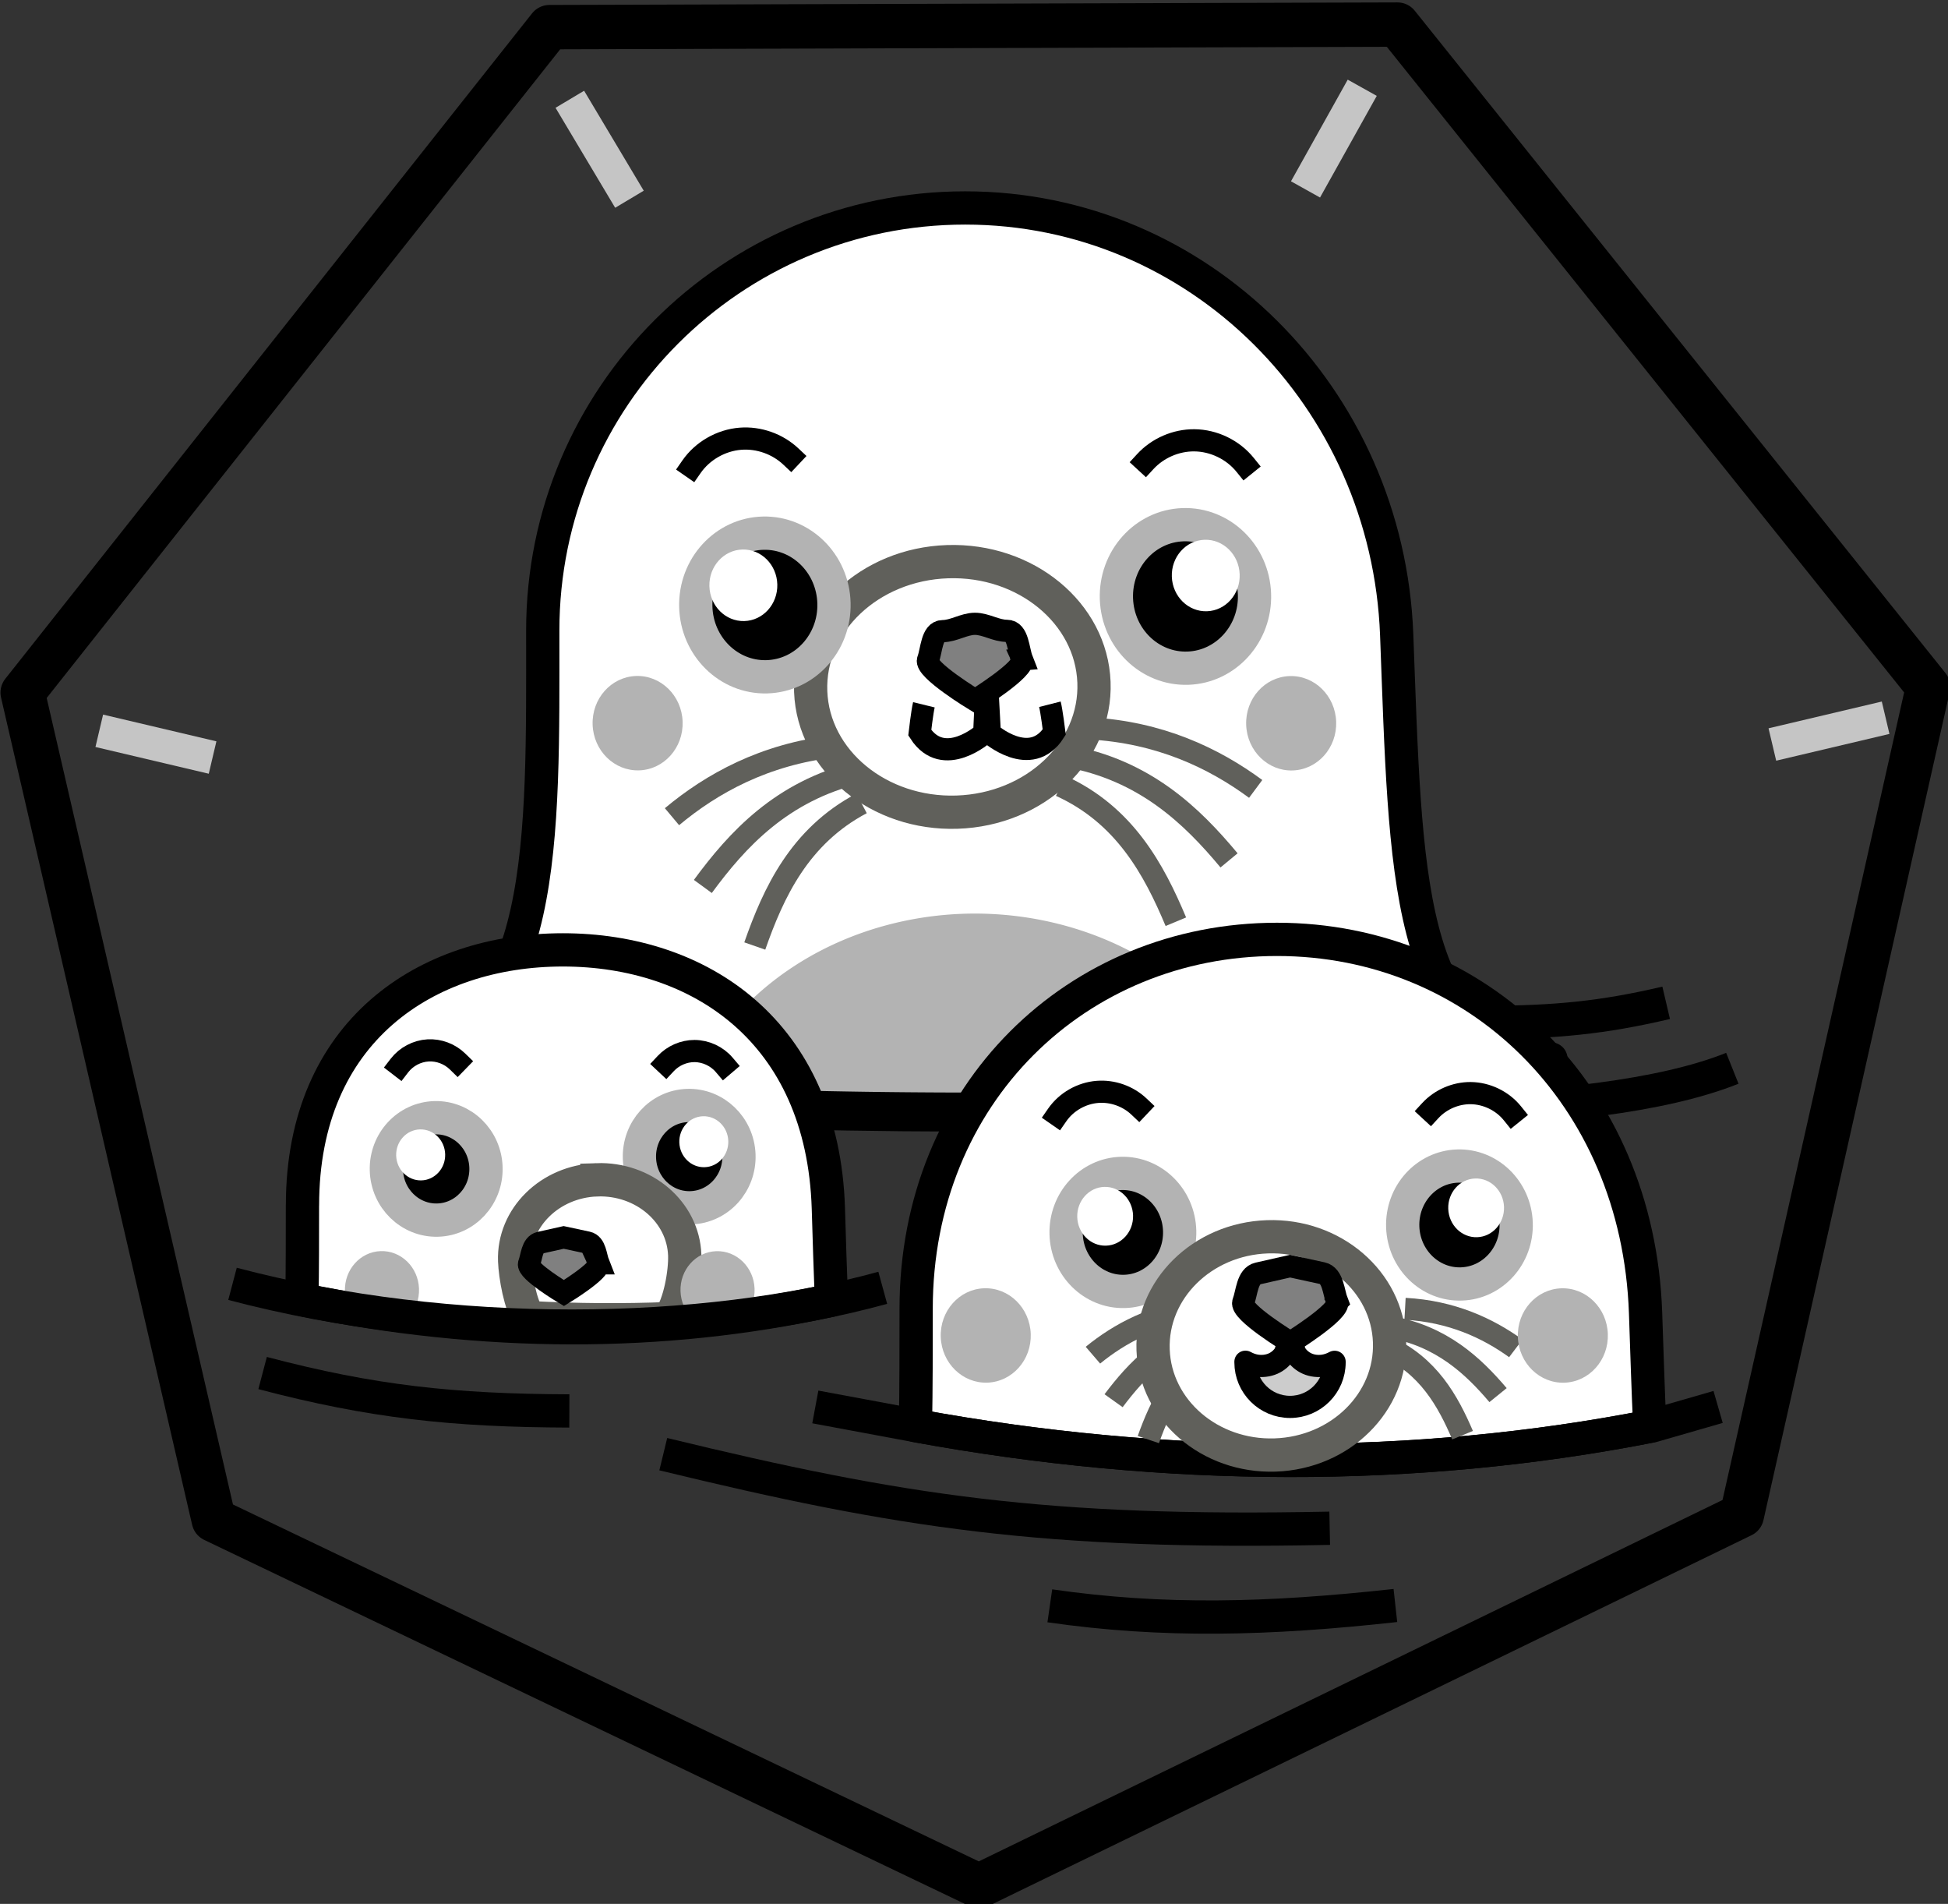 <?xml version="1.0" encoding="UTF-8" standalone="no"?>
<!-- Created with Inkscape (http://www.inkscape.org/) -->

<svg
   xmlns:dc="http://purl.org/dc/elements/1.1/"
   xmlns:cc="http://creativecommons.org/ns#"
   xmlns:rdf="http://www.w3.org/1999/02/22-rdf-syntax-ns#"
   xmlns:svg="http://www.w3.org/2000/svg"
   xmlns="http://www.w3.org/2000/svg"
   xmlns:sodipodi="http://sodipodi.sourceforge.net/DTD/sodipodi-0.dtd"
   xmlns:inkscape="http://www.inkscape.org/namespaces/inkscape"
   width="175.88"
   height="171.862"
   viewBox="0 0 17.59 17.188"
   version="1.1"
   id="svg80330"
   sodipodi:docname="07-01.svg"
   inkscape:version="0.92.2 5c3e80d, 2017-08-06">
  <rect x="0" y="0" width="17.59" height="17.188" fill="#333333" stroke="none"/>
  <defs
     id="defs80323">
    <inkscape:path-effect
       effect="spiro"
       id="path-effect25400-3"
       is_visible="true" />
    <inkscape:path-effect
       effect="spiro"
       id="path-effect25404-6"
       is_visible="true" />
    <inkscape:path-effect
       effect="spiro"
       id="path-effect260382"
       is_visible="true" />
    <inkscape:path-effect
       effect="spiro"
       id="path-effect260384"
       is_visible="true" />
    <inkscape:path-effect
       effect="spiro"
       id="path-effect18994"
       is_visible="true" />
    <inkscape:path-effect
       is_visible="true"
       id="path-effect18998"
       effect="spiro" />
    <inkscape:path-effect
       effect="spiro"
       id="path-effect19002"
       is_visible="true" />
    <inkscape:path-effect
       is_visible="true"
       id="path-effect19006"
       effect="spiro" />
    <inkscape:path-effect
       effect="spiro"
       id="path-effect19014"
       is_visible="true" />
    <inkscape:path-effect
       is_visible="true"
       id="path-effect19018"
       effect="spiro" />
    <inkscape:path-effect
       effect="spiro"
       id="path-effect19036-6-5"
       is_visible="true" />
    <inkscape:path-effect
       is_visible="true"
       id="path-effect19040-7-3"
       effect="spiro" />
    <inkscape:path-effect
       effect="spiro"
       id="path-effect8225"
       is_visible="true" />
    <inkscape:path-effect
       effect="powerstroke"
       id="path-effect8227"
       is_visible="true"
       offset_points="0.2,0.132 | 3.28,0.479 | 9.791,0.212"
       sort_points="true"
       interpolator_type="CubicBezierFit"
       interpolator_beta="0.2"
       start_linecap_type="peak"
       linejoin_type="extrp_arc"
       miter_limit="4"
       end_linecap_type="peak" />
    <inkscape:path-effect
       effect="spiro"
       id="path-effect8231"
       is_visible="true" />
    <inkscape:path-effect
       effect="powerstroke"
       id="path-effect8233"
       is_visible="true"
       offset_points="0.067,0.132 | 1.054,0.318 | 2.824,0.294"
       sort_points="true"
       interpolator_type="CubicBezierFit"
       interpolator_beta="0.2"
       start_linecap_type="peak"
       linejoin_type="extrp_arc"
       miter_limit="1"
       end_linecap_type="zerowidth" />
    <inkscape:path-effect
       effect="spiro"
       id="path-effect8241"
       is_visible="true" />
    <inkscape:path-effect
       effect="powerstroke"
       id="path-effect8243"
       is_visible="true"
       offset_points="0.256,0.203 | 5.28,0.482 | 8.827,0.198"
       sort_points="true"
       interpolator_type="CubicBezierFit"
       interpolator_beta="0.2"
       start_linecap_type="peak"
       linejoin_type="extrp_arc"
       miter_limit="1"
       end_linecap_type="peak" />
    <inkscape:path-effect
       effect="spiro"
       id="path-effect8247"
       is_visible="true" />
    <inkscape:path-effect
       effect="powerstroke"
       id="path-effect8249"
       is_visible="true"
       offset_points="0.181,0.197 | 2.166,0.35 | 4.663,0.061"
       sort_points="true"
       interpolator_type="CubicBezierFit"
       interpolator_beta="0.2"
       start_linecap_type="peak"
       linejoin_type="extrp_arc"
       miter_limit="4"
       end_linecap_type="peak" />
    <inkscape:path-effect
       effect="spiro"
       id="path-effect8265-8"
       is_visible="true" />
    <inkscape:path-effect
       effect="spiro"
       id="path-effect8441"
       is_visible="true" />
    <inkscape:path-effect
       effect="powerstroke"
       id="path-effect8352"
       is_visible="true"
       offset_points="0.261,0.794 | 5.739,0.646 | 11,0.198"
       sort_points="true"
       interpolator_type="CubicBezierFit"
       interpolator_beta="0.2"
       start_linecap_type="butt"
       linejoin_type="extrp_arc"
       miter_limit="4"
       end_linecap_type="butt" />
    <inkscape:path-effect
       effect="spiro"
       id="path-effect8288-5-1"
       is_visible="true" />
    <inkscape:path-effect
       effect="spiro"
       id="path-effect8292-4-6"
       is_visible="true" />
    <inkscape:path-effect
       effect="spiro"
       id="path-effect8296-7-5"
       is_visible="true" />
    <inkscape:path-effect
       effect="spiro"
       id="path-effect8300"
       is_visible="true" />
    <inkscape:path-effect
       effect="powerstroke"
       id="path-effect8312"
       is_visible="true"
       offset_points="0.155,0.219 | 1,0.132 | 1.836,0.189"
       sort_points="true"
       interpolator_type="CubicBezierFit"
       interpolator_beta="0.2"
       start_linecap_type="butt"
       linejoin_type="extrp_arc"
       miter_limit="4"
       end_linecap_type="butt" />
    <inkscape:path-effect
       effect="spiro"
       id="path-effect8304"
       is_visible="true" />
    <inkscape:path-effect
       effect="powerstroke"
       id="path-effect8314"
       is_visible="true"
       offset_points="0.359,0.289 | 2.009,0.098 | 3.785,0.237"
       sort_points="true"
       interpolator_type="CubicBezierFit"
       interpolator_beta="0.2"
       start_linecap_type="butt"
       linejoin_type="extrp_arc"
       miter_limit="4"
       end_linecap_type="butt" />
    <inkscape:path-effect
       effect="spiro"
       id="path-effect8308"
       is_visible="true" />
    <inkscape:path-effect
       effect="powerstroke"
       id="path-effect8310"
       is_visible="true"
       offset_points="0.2,0.132 | 3.046,0.168 | 3.8,0.132"
       sort_points="true"
       interpolator_type="CubicBezierFit"
       interpolator_beta="0.2"
       start_linecap_type="butt"
       linejoin_type="extrp_arc"
       miter_limit="4"
       end_linecap_type="butt" />
    <inkscape:path-effect
       effect="spiro"
       id="path-effect8319-4-8"
       is_visible="true" />
    <inkscape:path-effect
       effect="simplify"
       id="path-effect8361-5-8"
       is_visible="true"
       steps="1"
       threshold="0"
       smooth_angles="360"
       helper_size="0"
       simplify_individual_paths="false"
       simplify_just_coalesce="false"
       simplifyindividualpaths="false"
       simplifyJustCoalesce="false" />
    <inkscape:path-effect
       effect="spiro"
       id="path-effect8327-2-0"
       is_visible="true" />
    <inkscape:path-effect
       effect="spiro"
       id="path-effect8332-5-9"
       is_visible="true" />
    <inkscape:path-effect
       is_visible="true"
       id="path-effect8214"
       effect="spiro" />
    <inkscape:path-effect
       end_linecap_type="butt"
       miter_limit="4"
       linejoin_type="extrp_arc"
       start_linecap_type="butt"
       interpolator_beta="0.2"
       interpolator_type="CubicBezierFit"
       sort_points="true"
       offset_points="0.144,0.487 | 0.999,0.226 | 1.983,0.074"
       is_visible="true"
       id="path-effect8216"
       effect="powerstroke" />
    <inkscape:path-effect
       effect="simplify"
       id="path-effect8387-4-2"
       is_visible="true"
       steps="1"
       threshold="0"
       smooth_angles="360"
       helper_size="0"
       simplify_individual_paths="false"
       simplify_just_coalesce="false"
       simplifyindividualpaths="false"
       simplifyJustCoalesce="false" />
    <inkscape:path-effect
       effect="spiro"
       id="path-effect8433-4-1"
       is_visible="true" />
    <inkscape:path-effect
       effect="spiro"
       id="path-effect8437-3-8"
       is_visible="true" />
    <inkscape:path-effect
       effect="spiro"
       id="path-effect8445-0-4"
       is_visible="true" />
    <inkscape:path-effect
       effect="spiro"
       id="path-effect8578-7-9"
       is_visible="true" />
    <inkscape:path-effect
       effect="spiro"
       id="path-effect8582-8-3"
       is_visible="true" />
    <inkscape:path-effect
       effect="spiro"
       id="path-effect8586-6-6"
       is_visible="true" />
    <inkscape:path-effect
       effect="spiro"
       id="path-effect8590-8-5"
       is_visible="true" />
    <inkscape:path-effect
       effect="spiro"
       id="path-effect8594-8-6"
       is_visible="true" />
    <inkscape:path-effect
       effect="spiro"
       id="path-effect8614-4-3"
       is_visible="true" />
    <inkscape:path-effect
       effect="spiro"
       id="path-effect8618-3-7"
       is_visible="true" />
    <inkscape:path-effect
       effect="spiro"
       id="path-effect8622-1-6"
       is_visible="true" />
    <inkscape:path-effect
       effect="spiro"
       id="path-effect8626-4-7"
       is_visible="true" />
    <inkscape:path-effect
       effect="spiro"
       id="path-effect8630-9-7"
       is_visible="true" />
    <inkscape:path-effect
       effect="spiro"
       id="path-effect8634-2-9"
       is_visible="true" />
    <inkscape:path-effect
       effect="spiro"
       id="path-effect8638-0-5"
       is_visible="true" />
    <inkscape:path-effect
       effect="spiro"
       id="path-effect8646-6-1"
       is_visible="true" />
    <inkscape:path-effect
       effect="spiro"
       id="path-effect8642-8-1"
       is_visible="true" />
    <inkscape:path-effect
       effect="spiro"
       id="path-effect8206"
       is_visible="true" />
    <inkscape:path-effect
       effect="powerstroke"
       id="path-effect8210"
       is_visible="true"
       offset_points="0.206,0.402 | 0.999,0.226 | 1.946,0.15"
       sort_points="true"
       interpolator_type="CubicBezierFit"
       interpolator_beta="0.2"
       start_linecap_type="butt"
       linejoin_type="extrp_arc"
       miter_limit="4"
       end_linecap_type="butt" />
    <inkscape:path-effect
       effect="spiro"
       id="path-effect8220"
       is_visible="true" />
    <inkscape:path-effect
       effect="powerstroke"
       id="path-effect8222"
       is_visible="true"
       offset_points="0.144,0.487 | 0.999,0.226 | 1.983,0.074"
       sort_points="true"
       interpolator_type="CubicBezierFit"
       interpolator_beta="0.2"
       start_linecap_type="butt"
       linejoin_type="extrp_arc"
       miter_limit="4"
       end_linecap_type="butt" />
    <inkscape:path-effect
       is_visible="true"
       id="path-effect8228"
       effect="spiro" />
    <inkscape:path-effect
       end_linecap_type="butt"
       miter_limit="4"
       linejoin_type="extrp_arc"
       start_linecap_type="butt"
       interpolator_beta="0.2"
       interpolator_type="CubicBezierFit"
       sort_points="true"
       offset_points="0.134,0.333 | 0.999,0.226 | 1.983,0.074"
       is_visible="true"
       id="path-effect8230"
       effect="powerstroke" />
    <inkscape:path-effect
       effect="spiro"
       id="path-effect8235"
       is_visible="true" />
    <inkscape:path-effect
       effect="powerstroke"
       id="path-effect8237"
       is_visible="true"
       offset_points="0.147,0.341 | 1.046,0.254 | 1.983,0.074"
       sort_points="true"
       interpolator_type="CubicBezierFit"
       interpolator_beta="0.2"
       start_linecap_type="butt"
       linejoin_type="extrp_arc"
       miter_limit="4"
       end_linecap_type="butt" />
    <inkscape:path-effect
       is_visible="true"
       id="path-effect8244"
       effect="spiro" />
    <inkscape:path-effect
       end_linecap_type="butt"
       miter_limit="4"
       linejoin_type="extrp_arc"
       start_linecap_type="butt"
       interpolator_beta="0.2"
       interpolator_type="CubicBezierFit"
       sort_points="true"
       offset_points="0.147,0.341 | 0.999,0.226 | 1.977,0.109"
       is_visible="true"
       id="path-effect8246"
       effect="powerstroke" />
    <inkscape:path-effect
       effect="spiro"
       id="path-effect8269-7-0"
       is_visible="true" />
    <inkscape:path-effect
       effect="spiro"
       id="path-effect8274-1-1"
       is_visible="true" />
    <inkscape:path-effect
       effect="spiro"
       id="path-effect8278-7-6"
       is_visible="true" />
    <inkscape:path-effect
       effect="spiro"
       id="path-effect8282-2-2"
       is_visible="true" />
    <inkscape:path-effect
       is_visible="true"
       id="path-effect8325-7-2"
       effect="spiro" />
    <inkscape:path-effect
       effect="spiro"
       id="path-effect10336"
       is_visible="true" />
    <inkscape:path-effect
       effect="spiro"
       id="path-effect10340"
       is_visible="true" />
    <inkscape:path-effect
       effect="spiro"
       id="path-effect10344"
       is_visible="true" />
    <inkscape:path-effect
       effect="spiro"
       id="path-effect10844"
       is_visible="true" />
    <inkscape:path-effect
       effect="spiro"
       id="path-effect10848"
       is_visible="true" />
    <inkscape:path-effect
       effect="spiro"
       id="path-effect10814"
       is_visible="true" />
    <inkscape:path-effect
       is_visible="true"
       id="path-effect10818"
       effect="spiro" />
    <inkscape:path-effect
       effect="spiro"
       id="path-effect10832"
       is_visible="true" />
    <inkscape:path-effect
       effect="spiro"
       id="path-effect10840"
       is_visible="true" />
    <inkscape:path-effect
       is_visible="true"
       id="path-effect5319-2"
       effect="spiro" />
    <inkscape:path-effect
       effect="spiro"
       id="path-effect4232-7"
       is_visible="true" />
    <inkscape:path-effect
       is_visible="true"
       id="path-effect4959-0"
       effect="spiro" />
    <inkscape:path-effect
       is_visible="true"
       id="path-effect4220-9"
       effect="spiro" />
    <inkscape:path-effect
       effect="spiro"
       id="path-effect5007-3"
       is_visible="true" />
    <inkscape:path-effect
       is_visible="true"
       id="path-effect5011-6"
       effect="spiro" />
    <inkscape:path-effect
       effect="spiro"
       id="path-effect10334-2-4"
       is_visible="true" />
    <inkscape:path-effect
       is_visible="true"
       id="path-effect10336-3-6-9"
       effect="spiro" />
    <inkscape:path-effect
       effect="spiro"
       id="path-effect9986-1-5"
       is_visible="true" />
    <inkscape:path-effect
       is_visible="true"
       id="path-effect9984-8-0"
       effect="spiro" />
    <inkscape:path-effect
       is_visible="true"
       id="path-effect10300-7-4"
       effect="spiro" />
    <inkscape:path-effect
       effect="spiro"
       id="path-effect10304-9-8"
       is_visible="true" />
    <clipPath
       clipPathUnits="userSpaceOnUse"
       id="clipPath3979-3-1">
      <path
         inkscape:connector-curvature="0"
         d="M 0,768 H 1024 V 0 H 0 Z"
         id="path3981-6-2" />
    </clipPath>
    <inkscape:path-effect
       effect="spiro"
       id="path-effect10334-2"
       is_visible="true" />
    <inkscape:path-effect
       is_visible="true"
       id="path-effect10336-3-6"
       effect="spiro" />
    <inkscape:path-effect
       effect="spiro"
       id="path-effect9986-1"
       is_visible="true" />
    <inkscape:path-effect
       is_visible="true"
       id="path-effect9984-8"
       effect="spiro" />
    <inkscape:path-effect
       is_visible="true"
       id="path-effect10300-7"
       effect="spiro" />
    <inkscape:path-effect
       effect="spiro"
       id="path-effect10304-9"
       is_visible="true" />
  </defs>
  <sodipodi:namedview
     inkscape:document-units="px"
     pagecolor="#ffffff"
     bordercolor="#666666"
     borderopacity="1.0"
     inkscape:pageopacity="0.0"
     inkscape:pageshadow="2"
     inkscape:zoom="1.4331672"
     inkscape:cx="9.2605383"
     inkscape:cy="338.37426"
     inkscape:current-layer="layer1"
     id="namedview80325"
     showgrid="false"
     inkscape:window-width="2560"
     inkscape:window-height="1376"
     inkscape:window-x="2560"
     inkscape:window-y="27"
     inkscape:window-maximized="1"
     units="px"
     width="1080px"
     inkscape:pagecheckerboard="false"
     objecttolerance="2"
     inkscape:snap-path-clip="false"
     inkscape:snap-path-mask="false"
     gridtolerance="2"
     guidetolerance="10"
     inkscape:snap-perpendicular="true"
     inkscape:snap-tangential="true"
     scale-x="0.1"
     fit-margin-top="0"
     fit-margin-left="0"
     fit-margin-right="0"
     fit-margin-bottom="0" />
  <g
     inkscape:label="Layer 1"
     inkscape:groupmode="layer"
     id="layer1"
     transform="translate(0.051,-11.353)">
    <g
       style="display:inline;stroke-width:1.057"
       transform="matrix(0.358,0,0,0.358,-4.234,-11.763)"
       id="layer1-75-2"
       inkscape:label="Layer 1">
      <g
         id="g10663-0"
         transform="translate(-1163.683,288.725)"
         style="stroke-width:1.057">
        <path
           inkscape:connector-curvature="0"
           id="path10519-2"
           d="m 1189.74,-221.652 1.504,2.521"
           style="fill:none;fill-rule:evenodd;stroke:#cccccc;stroke-width:0.839;stroke-linecap:butt;stroke-linejoin:miter;stroke-miterlimit:4;stroke-dasharray:none;stroke-opacity:0.953" />
        <path
           style="fill:none;fill-rule:evenodd;stroke:#cccccc;stroke-width:0.839;stroke-linecap:butt;stroke-linejoin:miter;stroke-miterlimit:4;stroke-dasharray:none;stroke-opacity:0.953"
           d="m 1209.727,-221.942 -1.431,2.563"
           id="path10521-3"
           inkscape:connector-curvature="0" />
        <g
           transform="rotate(106.713,1247.919,-137.825)"
           inkscape:transform-center-y="5.3335262"
           inkscape:transform-center-x="-17.08132"
           id="g10525-7"
           style="stroke-width:1.057">
          <path
             inkscape:connector-curvature="0"
             id="path10523-5"
             d="m 1189.757,-94.268 1.468,2.542"
             style="fill:none;fill-rule:evenodd;stroke:#cccccc;stroke-width:0.839;stroke-linecap:butt;stroke-linejoin:miter;stroke-miterlimit:4;stroke-dasharray:none;stroke-opacity:0.953" />
        </g>
        <g
           id="g10529-9"
           inkscape:transform-center-x="17.08132"
           inkscape:transform-center-y="5.3335446"
           transform="matrix(0.288,0.958,0.958,-0.288,925.53,-1372.663)"
           style="stroke-width:1.057">
          <path
             style="fill:none;fill-rule:evenodd;stroke:#cccccc;stroke-width:0.839;stroke-linecap:butt;stroke-linejoin:miter;stroke-miterlimit:4;stroke-dasharray:none;stroke-opacity:0.953"
             d="m 1189.757,-94.268 1.468,2.542"
             id="path10527-2"
             inkscape:connector-curvature="0" />
        </g>
        <path
           inkscape:connector-curvature="0"
           style="opacity:1;fill:none;fill-opacity:1;stroke:#000000;stroke-width:1.119;stroke-linecap:round;stroke-linejoin:round;stroke-miterlimit:4;stroke-dasharray:none;stroke-opacity:1"
           d="m 1200.057,-176.595 -19.298,-9.233 -4.82,-20.862 13.287,-16.781 21.389,-0.064 13.385,16.701 -4.699,20.89 z"
           id="path10531-2" />
        <path
           sodipodi:nodetypes="cc"
           inkscape:connector-curvature="0"
           id="path10533-8"
           d="m 1217.393,-198.867 c -1.603,0.376 -2.792,0.488 -4.487,0.494"
           style="opacity:1;fill:none;fill-opacity:1;stroke:#000000;stroke-width:0.839;stroke-linejoin:round;stroke-miterlimit:4;stroke-dasharray:none;stroke-opacity:1" />
        <g
           id="g10591-9"
           transform="matrix(0.932,0,0,0.932,84.668,39.521)"
           style="stroke-width:1.134">
          <path
             sodipodi:nodetypes="sccccs"
             inkscape:connector-curvature="0"
             id="path10535-7"
             d="m 1196.4,-277.288 c -6.314,0 -11.433,5.118 -11.433,11.432 0,5.61 0.155,10.875 -3.897,11.528 2.22,1.75 31.182,1.478 31.182,0.066 -3.945,-0.41 -3.931,-5.051 -4.175,-11.479 -0.243,-6.428 -5.362,-11.547 -11.677,-11.547 z"
             style="opacity:1;fill:#ffffff;fill-opacity:1;stroke:#000000;stroke-width:0.9;stroke-linejoin:round;stroke-miterlimit:4;stroke-dasharray:none;stroke-opacity:1" />
          <ellipse
             transform="matrix(0.999,-0.035,0.035,0.999,0,0)"
             style="opacity:1;fill:#b3b3b3;fill-opacity:1;stroke:none;stroke-width:0.9;stroke-linecap:square;stroke-linejoin:miter;stroke-miterlimit:4;stroke-dasharray:none;stroke-dashoffset:6;stroke-opacity:1"
             id="ellipse10537-3"
             cx="1196.49"
             cy="-221.692"
             rx="1.219"
             ry="1.278" />
          <ellipse
             transform="matrix(0.999,-0.033,0.038,0.999,0,0)"
             style="opacity:1;fill:#ffffff;fill-opacity:1;stroke:#60605b;stroke-width:0.9;stroke-linecap:square;stroke-linejoin:miter;stroke-miterlimit:4;stroke-dasharray:none;stroke-dashoffset:6;stroke-opacity:1"
             id="ellipse10539-6"
             cx="1205.798"
             cy="-224.762"
             rx="3.837"
             ry="3.392" />
          <path
             style="fill:none;fill-opacity:1;stroke:#000000;stroke-width:0.6;stroke-linecap:square;stroke-linejoin:miter;stroke-miterlimit:4;stroke-dasharray:none;stroke-dashoffset:0;stroke-opacity:1"
             d="m 1203.975,-270.337 c -0.33,-0.409 -0.849,-0.66 -1.375,-0.664 -0.496,-0.004 -0.99,0.21 -1.326,0.575"
             id="path10541-1"
             inkscape:connector-curvature="0"
             inkscape:path-effect="#path-effect10334-2"
             inkscape:original-d="m 1203.9748,-270.3367 c -0.4929,-0.18136 -0.8779,-0.48319 -1.375,-0.66415 -0.4972,-0.18083 -0.9228,0.4235 -1.3258,0.57498"
             sodipodi:nodetypes="csc"
             inkscape:export-xdpi="89.962868"
             inkscape:export-ydpi="89.962868" />
          <g
             id="g10549-2"
             style="stroke-width:0.867;stroke-miterlimit:4;stroke-dasharray:none"
             transform="matrix(0.694,-0.003,0.003,0.691,529.169,-257.198)">
            <g
               style="stroke-width:0.867;stroke-miterlimit:4;stroke-dasharray:none"
               id="g10547-9"
               transform="translate(0,-0.529)">
              <path
                 style="fill:none;fill-rule:evenodd;stroke:#000000;stroke-width:0.867;stroke-linecap:butt;stroke-linejoin:miter;stroke-miterlimit:4;stroke-dasharray:none;stroke-opacity:1"
                 d="m 962.306,-5.783 0.099,1.984 c 0,0 1.588,1.422 2.514,-0.033 0,0 -0.099,-0.827 -0.165,-1.091"
                 id="path10543-3"
                 inkscape:connector-curvature="0"
                 sodipodi:nodetypes="cccc" />
              <path
                 sodipodi:nodetypes="cccc"
                 inkscape:connector-curvature="0"
                 id="path10545-1"
                 d="m 962.288,-5.783 -0.099,1.984 c 0,0 -1.588,1.422 -2.514,-0.033 0,0 0.099,-0.827 0.165,-1.091"
                 style="fill:none;fill-rule:evenodd;stroke:#000000;stroke-width:0.867;stroke-linecap:butt;stroke-linejoin:miter;stroke-miterlimit:4;stroke-dasharray:none;stroke-opacity:1" />
            </g>
          </g>
          <path
             id="path10551-9"
             style="fill:#808080;fill-opacity:1;stroke:#000000;stroke-width:0.6;stroke-linecap:square;stroke-linejoin:miter;stroke-miterlimit:4;stroke-dasharray:none;stroke-dashoffset:0;stroke-opacity:1"
             d="m 1197.936,-265.072 c -0.101,-0.258 -0.103,-0.775 -0.403,-0.774 -0.299,0.002 -0.577,-0.191 -0.872,-0.19 -0.295,0.002 -0.571,0.196 -0.871,0.198 -0.299,0.002 -0.297,0.518 -0.396,0.777 -0.101,0.259 1.275,1.093 1.275,1.093 0,0 1.367,-0.846 1.266,-1.104 z"
             inkscape:connector-curvature="0"
             sodipodi:nodetypes="cszsccc"
             inkscape:export-xdpi="89.962868"
             inkscape:export-ydpi="89.962868" />
          <path
             sodipodi:nodetypes="csc"
             inkscape:original-d="m 1188.9919,-270.28459 c 0.479,-0.21554 0.8417,-0.54368 1.3248,-0.75912 0.4832,-0.21531 0.9505,0.35763 1.3629,0.48043"
             inkscape:path-effect="#path-effect10336-3-6"
             inkscape:connector-curvature="0"
             id="path10553-4"
             d="m 1188.992,-270.285 c 0.3,-0.432 0.8,-0.718 1.325,-0.759 0.494,-0.039 1.002,0.14 1.363,0.48"
             style="fill:none;fill-opacity:1;stroke:#000000;stroke-width:0.6;stroke-linecap:square;stroke-linejoin:miter;stroke-miterlimit:4;stroke-dasharray:none;stroke-dashoffset:0;stroke-opacity:1"
             inkscape:export-xdpi="89.962868"
             inkscape:export-ydpi="89.962868" />
          <g
             transform="translate(-0.132,-148.994)"
             id="g10559-7"
             style="stroke-width:1.134">
            <ellipse
               inkscape:export-ydpi="89.962868"
               inkscape:export-xdpi="89.962868"
               ry="1.943"
               rx="1.87"
               cy="-75.636"
               cx="-1206.346"
               id="ellipse10555-8"
               style="fill:#000000;fill-opacity:1;stroke:#b3b3b3;stroke-width:0.9;stroke-linecap:square;stroke-linejoin:miter;stroke-miterlimit:4;stroke-dasharray:none;stroke-dashoffset:0;stroke-opacity:1"
               transform="matrix(-0.999,0.035,0.035,0.999,0,0)" />
            <ellipse
               inkscape:export-ydpi="89.962868"
               inkscape:export-xdpi="89.962868"
               style="fill:#ffffff;fill-opacity:1;stroke:none;stroke-width:0.9;stroke-linecap:square;stroke-linejoin:miter;stroke-miterlimit:4;stroke-dasharray:none;stroke-dashoffset:0;stroke-opacity:1"
               id="ellipse10557-4"
               cx="1206.915"
               cy="-76.183"
               rx="0.919"
               ry="0.968"
               transform="matrix(0.999,-0.035,0.035,0.999,0,0)" />
          </g>
          <g
             id="g10569-5"
             style="stroke:#60605b;stroke-width:0.692;stroke-miterlimit:4;stroke-dasharray:none"
             transform="matrix(-0.868,-0.044,-0.044,0.865,2029.588,-215.689)">
            <g
               style="stroke-width:0.692"
               id="g10567-0">
              <path
                 inkscape:connector-curvature="0"
                 id="path10561-3"
                 d="m 956.328,-6.287 c -2.175,0.009 -3.903,0.728 -5.254,1.625"
                 style="fill:none;fill-rule:evenodd;stroke:#60605b;stroke-width:0.692;stroke-linecap:butt;stroke-linejoin:miter;stroke-miterlimit:4;stroke-dasharray:none;stroke-opacity:1" />
              <path
                 inkscape:connector-curvature="0"
                 id="path10563-6"
                 d="m 957.005,-5.389 c -2.45,0.31 -3.991,1.667 -5.216,2.999"
                 style="fill:none;fill-rule:evenodd;stroke:#60605b;stroke-width:0.692;stroke-linecap:butt;stroke-linejoin:miter;stroke-miterlimit:4;stroke-dasharray:none;stroke-opacity:1" />
              <path
                 inkscape:connector-curvature="0"
                 id="path10565-1"
                 d="m 957.146,-4.45 c -2.038,0.806 -3.038,2.468 -3.8,4.058"
                 style="fill:none;fill-rule:evenodd;stroke:#60605b;stroke-width:0.692;stroke-linecap:butt;stroke-linejoin:miter;stroke-miterlimit:4;stroke-dasharray:none;stroke-opacity:1" />
            </g>
          </g>
          <g
             transform="matrix(0.863,-0.096,0.096,0.861,368.135,-165.5)"
             style="stroke:#60605b;stroke-width:0.692;stroke-miterlimit:4;stroke-dasharray:none"
             id="g10579-0">
            <g
               id="g10577-6"
               style="stroke-width:0.692">
              <path
                 style="fill:none;fill-rule:evenodd;stroke:#60605b;stroke-width:0.692;stroke-linecap:butt;stroke-linejoin:miter;stroke-miterlimit:4;stroke-dasharray:none;stroke-opacity:1"
                 d="m 956.328,-6.287 c -2.175,0.009 -3.903,0.728 -5.254,1.625"
                 id="path10571-3"
                 inkscape:connector-curvature="0" />
              <path
                 style="fill:none;fill-rule:evenodd;stroke:#60605b;stroke-width:0.692;stroke-linecap:butt;stroke-linejoin:miter;stroke-miterlimit:4;stroke-dasharray:none;stroke-opacity:1"
                 d="m 957.005,-5.389 c -2.45,0.31 -3.991,1.667 -5.216,2.999"
                 id="path10573-2"
                 inkscape:connector-curvature="0" />
              <path
                 style="fill:none;fill-rule:evenodd;stroke:#60605b;stroke-width:0.692;stroke-linecap:butt;stroke-linejoin:miter;stroke-miterlimit:4;stroke-dasharray:none;stroke-opacity:1"
                 d="m 956.992,-4.42 c -2.038,0.806 -3.038,2.468 -3.8,4.058"
                 id="path10575-0"
                 inkscape:connector-curvature="0" />
            </g>
          </g>
          <g
             transform="translate(-0.132,-149.168)"
             id="g10585-6"
             style="stroke-width:1.134">
            <ellipse
               transform="matrix(1,-0.025,0.025,1,0,0)"
               style="fill:#000000;fill-opacity:1;stroke:#b3b3b3;stroke-width:0.9;stroke-linecap:square;stroke-linejoin:miter;stroke-miterlimit:4;stroke-dasharray:none;stroke-dashoffset:0;stroke-opacity:1"
               id="ellipse10581-1"
               cx="1193.299"
               cy="-87.545"
               rx="1.87"
               ry="1.943"
               inkscape:export-xdpi="89.962868"
               inkscape:export-ydpi="89.962868" />
            <ellipse
               transform="matrix(-1,0.025,0.025,1,0,0)"
               ry="0.968"
               rx="0.919"
               cy="-88.092"
               cx="-1192.73"
               id="ellipse10583-5"
               style="fill:#ffffff;fill-opacity:1;stroke:none;stroke-width:0.9;stroke-linecap:square;stroke-linejoin:miter;stroke-miterlimit:4;stroke-dasharray:none;stroke-dashoffset:0;stroke-opacity:1"
               inkscape:export-xdpi="89.962868"
               inkscape:export-ydpi="89.962868" />
          </g>
          <ellipse
             ry="1.278"
             rx="1.219"
             cy="-221.07"
             cx="1214.173"
             id="ellipse10587-5"
             style="opacity:1;fill:#b3b3b3;fill-opacity:1;stroke:none;stroke-width:0.9;stroke-linecap:square;stroke-linejoin:miter;stroke-miterlimit:4;stroke-dasharray:none;stroke-dashoffset:6;stroke-opacity:1"
             transform="matrix(0.999,-0.035,0.035,0.999,0,0)" />
          <path
             inkscape:connector-curvature="0"
             id="path10589-3-4"
             d="m 1196.661,-258.196 a 8.235,7.243 0 0 0 -7.696,4.689 c 4.759,0.209 10.672,0.198 15.402,0.011 a 8.235,7.243 0 0 0 -7.707,-4.7 z"
             style="opacity:1;fill:#b3b3b3;fill-opacity:1;stroke:none;stroke-width:0.9;stroke-linejoin:round;stroke-miterlimit:4;stroke-dasharray:none;stroke-opacity:1" />
        </g>
        <path
           sodipodi:nodetypes="csc"
           inkscape:connector-curvature="0"
           id="path10593-7"
           d="m 1219.062,-197.216 c -3.572,1.43 -11.115,1.147 -18.222,1.175 -7.107,0.028 -15.597,-0.273 -17.007,-1.696"
           style="opacity:1;fill:none;fill-opacity:1;stroke:#000000;stroke-width:0.839;stroke-linejoin:round;stroke-miterlimit:4;stroke-dasharray:none;stroke-opacity:1" />
        <path
           sodipodi:nodetypes="sccczs"
           inkscape:connector-curvature="0"
           id="path10595-6"
           d="m 1198.475,-191.153 c 0,1.007 0,1.999 -0.017,2.947 6.308,1.158 12.604,1.18 18.521,0.018 -0.042,-0.896 -0.071,-1.855 -0.106,-2.866 -0.194,-5.535 -4.269,-9.413 -9.296,-9.413 -5.027,-1e-5 -9.102,3.878 -9.102,9.315 z"
           style="opacity:1;fill:#ffffff;fill-opacity:1;stroke:#000000;stroke-width:0.839;stroke-linejoin:round;stroke-miterlimit:4;stroke-dasharray:none;stroke-opacity:1" />
        <ellipse
           transform="matrix(0.999,-0.035,0.035,0.999,0,0)"
           style="opacity:1;fill:#b3b3b3;fill-opacity:1;stroke:none;stroke-width:0.839;stroke-linecap:square;stroke-linejoin:miter;stroke-miterlimit:4;stroke-dasharray:none;stroke-dashoffset:6;stroke-opacity:1"
           id="ellipse10597-5"
           cx="1206.631"
           cy="-148.395"
           rx="1.136"
           ry="1.191" />
        <path
           style="fill:none;fill-opacity:1;stroke:#000000;stroke-width:0.559;stroke-linecap:square;stroke-linejoin:miter;stroke-miterlimit:4;stroke-dasharray:none;stroke-dashoffset:0;stroke-opacity:1"
           d="m 1213.514,-196.081 c -0.253,-0.314 -0.65,-0.505 -1.053,-0.509 -0.38,-0.003 -0.758,0.161 -1.016,0.44"
           id="path10599-5-6"
           inkscape:connector-curvature="0"
           inkscape:path-effect="#path-effect9986-1"
           inkscape:original-d="m 1213.5138,-196.08059 c -0.3776,-0.13889 -0.6726,-0.37001 -1.0534,-0.5086 -0.3809,-0.13847 -0.7069,0.32432 -1.0158,0.4403"
           sodipodi:nodetypes="csc"
           inkscape:export-xdpi="89.962868"
           inkscape:export-ydpi="89.962868" />
        <path
           sodipodi:nodetypes="csc"
           inkscape:original-d="m 1202.0344,-196.04037 c 0.3671,-0.16505 0.645,-0.41631 1.0151,-0.5813 0.3701,-0.1649 0.7281,0.27386 1.0442,0.36791"
           inkscape:path-effect="#path-effect9984-8"
           inkscape:connector-curvature="0"
           id="path10601-9"
           d="m 1202.034,-196.04 c 0.23,-0.331 0.613,-0.55 1.015,-0.581 0.379,-0.03 0.768,0.107 1.044,0.368"
           style="fill:none;fill-opacity:1;stroke:#000000;stroke-width:0.559;stroke-linecap:square;stroke-linejoin:miter;stroke-miterlimit:4;stroke-dasharray:none;stroke-dashoffset:0;stroke-opacity:1"
           inkscape:export-xdpi="89.962868"
           inkscape:export-ydpi="89.962868" />
        <ellipse
           transform="matrix(-0.999,0.035,0.035,0.999,0,0)"
           style="fill:#000000;fill-opacity:1;stroke:#b3b3b3;stroke-width:0.839;stroke-linecap:square;stroke-linejoin:miter;stroke-miterlimit:4;stroke-dasharray:none;stroke-dashoffset:0;stroke-opacity:1"
           id="ellipse10603-3"
           cx="-1218.674"
           cy="-150.761"
           rx="1.432"
           ry="1.488"
           inkscape:export-xdpi="89.962868"
           inkscape:export-ydpi="89.962868" />
        <ellipse
           transform="matrix(0.999,-0.035,0.035,0.999,0,0)"
           ry="0.741"
           rx="0.704"
           cy="-151.179"
           cx="1219.11"
           id="ellipse10605-7"
           style="fill:#ffffff;fill-opacity:1;stroke:none;stroke-width:0.839;stroke-linecap:square;stroke-linejoin:miter;stroke-miterlimit:4;stroke-dasharray:none;stroke-dashoffset:0;stroke-opacity:1"
           inkscape:export-xdpi="89.962868"
           inkscape:export-ydpi="89.962868" />
        <path
           sodipodi:nodetypes="cccc"
           inkscape:connector-curvature="0"
           d="m 1218.703,-188.676 -1.662,0.479 c -5.979,1.171 -12.275,1.149 -18.583,-0.009 l -2.526,-0.47"
           style="opacity:1;fill:none;fill-opacity:1;stroke:#000000;stroke-width:0.839;stroke-linejoin:round;stroke-miterlimit:4;stroke-dasharray:none;stroke-opacity:1"
           id="path10607-4" />
        <g
           id="g10611-5"
           style="stroke:#60605b;stroke-width:1.047;stroke-miterlimit:4;stroke-dasharray:none"
           transform="matrix(-0.54,-0.027,-0.027,0.527,1727.054,-162.017)">
          <path
             id="path10609-6-2"
             style="fill:none;fill-rule:evenodd;stroke:#60605b;stroke-width:1.047;stroke-linecap:butt;stroke-linejoin:miter;stroke-miterlimit:4;stroke-dasharray:none;stroke-opacity:1"
             d="m 957.146,-4.45 c -2.038,0.806 -3.038,2.468 -3.8,4.058 m 3.659,-4.996 c -2.45,0.31 -3.991,1.667 -5.216,2.999 m 4.539,-3.898 c -2.175,0.009 -3.903,0.728 -5.254,1.625"
             inkscape:connector-curvature="0" />
        </g>
        <g
           style="stroke:#60605b;stroke-width:1.047;stroke-miterlimit:4;stroke-dasharray:none"
           id="g10619-5"
           transform="matrix(0.538,-0.059,0.06,0.524,691.536,-131.425)">
          <path
             inkscape:connector-curvature="0"
             id="path10613-2-4"
             d="m 956.328,-6.287 c -2.175,0.009 -3.903,0.728 -5.254,1.625"
             style="fill:none;fill-rule:evenodd;stroke:#60605b;stroke-width:1.047;stroke-linecap:butt;stroke-linejoin:miter;stroke-miterlimit:4;stroke-dasharray:none;stroke-opacity:1" />
          <path
             inkscape:connector-curvature="0"
             id="path10615-9-7"
             d="m 957.005,-5.389 c -2.45,0.31 -3.991,1.667 -5.216,2.999"
             style="fill:none;fill-rule:evenodd;stroke:#60605b;stroke-width:1.047;stroke-linecap:butt;stroke-linejoin:miter;stroke-miterlimit:4;stroke-dasharray:none;stroke-opacity:1" />
          <path
             inkscape:connector-curvature="0"
             id="path10617-1-4"
             d="m 956.992,-4.42 c -2.038,0.806 -3.038,2.468 -3.8,4.058"
             style="fill:none;fill-rule:evenodd;stroke:#60605b;stroke-width:1.047;stroke-linecap:butt;stroke-linejoin:miter;stroke-miterlimit:4;stroke-dasharray:none;stroke-opacity:1" />
        </g>
        <ellipse
           inkscape:export-ydpi="89.962868"
           inkscape:export-xdpi="89.962868"
           ry="1.488"
           rx="1.432"
           cy="-162.883"
           cx="1207.762"
           id="ellipse10621-4"
           style="fill:#000000;fill-opacity:1;stroke:#b3b3b3;stroke-width:0.839;stroke-linecap:square;stroke-linejoin:miter;stroke-miterlimit:4;stroke-dasharray:none;stroke-dashoffset:0;stroke-opacity:1"
           transform="matrix(1,-0.025,0.025,1,0,0)" />
        <ellipse
           inkscape:export-ydpi="89.962868"
           inkscape:export-xdpi="89.962868"
           style="fill:#ffffff;fill-opacity:1;stroke:none;stroke-width:0.839;stroke-linecap:square;stroke-linejoin:miter;stroke-miterlimit:4;stroke-dasharray:none;stroke-dashoffset:0;stroke-opacity:1"
           id="ellipse10623-3"
           cx="-1207.325"
           cy="-163.301"
           rx="0.704"
           ry="0.741"
           transform="matrix(-1,0.025,0.025,1,0,0)" />
        <ellipse
           ry="1.191"
           rx="1.136"
           cy="-147.884"
           cx="1221.184"
           id="ellipse10625-0"
           style="opacity:1;fill:#b3b3b3;fill-opacity:1;stroke:none;stroke-width:0.839;stroke-linecap:square;stroke-linejoin:miter;stroke-miterlimit:4;stroke-dasharray:none;stroke-dashoffset:6;stroke-opacity:1"
           transform="matrix(0.999,-0.035,0.035,0.999,0,0)" />
        <ellipse
           transform="matrix(0.999,-0.034,0.036,0.999,0,0)"
           style="opacity:1;fill:#ffffff;fill-opacity:1;stroke:#60605b;stroke-width:0.839;stroke-linecap:square;stroke-linejoin:miter;stroke-miterlimit:4;stroke-dasharray:none;stroke-dashoffset:6;stroke-opacity:1"
           id="ellipse10627-7"
           cx="1214.015"
           cy="-149.088"
           rx="2.985"
           ry="2.754" />
        <path
           id="path10629-2-8"
           style="fill:#808080;fill-opacity:1;stroke:#000000;stroke-width:0.559;stroke-linecap:square;stroke-linejoin:miter;stroke-miterlimit:4;stroke-dasharray:none;stroke-dashoffset:0;stroke-opacity:1"
           d="m 1209.095,-191.328 c -0.094,-0.24 -0.102,-0.661 -0.375,-0.721 l -0.813,-0.177 -0.811,0.184 c -0.272,0.062 -0.277,0.483 -0.369,0.724 -0.094,0.241 1.188,1.018 1.188,1.018 0,0 1.274,-0.788 1.18,-1.028 z"
           inkscape:connector-curvature="0"
           sodipodi:nodetypes="cscsccc"
           inkscape:export-xdpi="89.962868"
           inkscape:export-ydpi="89.962868" />
        <path
           sodipodi:nodetypes="cccccscccccc"
           inkscape:connector-curvature="0"
           id="path10631-7-6"
           d="m 1207.77,-190.021 c -0.07,0.111 -0.174,0.2 -0.295,0.253 -0.129,0.056 -0.274,0.071 -0.413,0.05 -0.098,-0.015 -0.193,-0.05 -0.281,-0.098 0,0.005 0,0.01 0,0.015 0,0.621 0.503,1.124 1.125,1.124 0.621,0 1.124,-0.503 1.124,-1.124 10e-5,-0.005 10e-5,-0.008 0,-0.013 -0.087,0.047 -0.18,0.081 -0.277,0.096 -0.139,0.021 -0.285,0.007 -0.413,-0.05 -0.12,-0.053 -0.224,-0.142 -0.294,-0.253 -0.184,-0.453 -0.15,-0.334 -0.275,0 z"
           style="opacity:1;fill:#cccccc;fill-opacity:1;stroke:#000000;stroke-width:0.559;stroke-linejoin:round;stroke-miterlimit:4;stroke-dasharray:none;stroke-opacity:1" />
        <path
           id="path10633-0-8"
           style="opacity:1;fill:none;fill-opacity:1;stroke:#000000;stroke-width:0.839;stroke-linejoin:round;stroke-miterlimit:4;stroke-dasharray:none;stroke-opacity:1"
           d="m 1208.906,-185.617 c -7.173,0.146 -10.811,-0.41 -16.809,-1.868"
           inkscape:connector-curvature="0"
           sodipodi:nodetypes="cc" />
        <path
           sodipodi:nodetypes="cc"
           inkscape:connector-curvature="0"
           d="m 1210.563,-183.669 c -3.21,0.354 -5.87,0.42 -8.716,0.008"
           style="opacity:1;fill:none;fill-opacity:1;stroke:#000000;stroke-width:0.839;stroke-linejoin:round;stroke-miterlimit:4;stroke-dasharray:none;stroke-opacity:1"
           id="path10635-9-8" />
        <path
           style="opacity:1;fill:#ffffff;fill-opacity:1;stroke:#000000;stroke-width:0.839;stroke-linejoin:round;stroke-miterlimit:4;stroke-dasharray:none;stroke-opacity:1"
           d="m 1182.996,-193.763 c 0,0.813 0,1.614 -0.013,2.38 4.548,0.935 9.088,0.953 13.355,0.015 -0.029,-0.724 -0.052,-1.498 -0.077,-2.315 -0.14,-4.471 -3.252,-6.519 -6.697,-6.519 -3.445,0 -6.567,2.048 -6.567,6.44 z"
           id="path10637-3-4"
           inkscape:connector-curvature="0"
           sodipodi:nodetypes="sccczs" />
        <path
           inkscape:export-ydpi="89.962868"
           inkscape:export-xdpi="89.962868"
           sodipodi:nodetypes="csc"
           inkscape:original-d="m 1193.6324,-197.30544 c -0.2681,-0.0673 -0.4777,-0.27852 -0.7482,-0.34568 -0.2705,-0.0671 -0.5021,0.25638 -0.7215,0.31258"
           inkscape:path-effect="#path-effect10300-7"
           inkscape:connector-curvature="0"
           id="path10639-6-3"
           d="m 1193.632,-197.305 c -0.184,-0.216 -0.465,-0.345 -0.748,-0.346 -0.27,-3.9e-4 -0.537,0.116 -0.722,0.313"
           style="fill:none;fill-opacity:1;stroke:#000000;stroke-width:0.559;stroke-linecap:square;stroke-linejoin:miter;stroke-miterlimit:4;stroke-dasharray:none;stroke-dashoffset:0;stroke-opacity:1" />
        <path
           inkscape:export-ydpi="89.962868"
           inkscape:export-xdpi="89.962868"
           style="fill:none;fill-opacity:1;stroke:#000000;stroke-width:0.559;stroke-linecap:square;stroke-linejoin:miter;stroke-miterlimit:4;stroke-dasharray:none;stroke-dashoffset:0;stroke-opacity:1"
           d="m 1185.443,-197.286 c 0.171,-0.222 0.441,-0.365 0.721,-0.381 0.271,-0.016 0.547,0.088 0.742,0.278"
           id="path10641-0-1"
           inkscape:connector-curvature="0"
           inkscape:path-effect="#path-effect10304-9"
           inkscape:original-d="m 1185.4425,-197.28587 c 0.2607,-0.08 0.4581,-0.30096 0.721,-0.38091 0.2629,-0.0799 0.5172,0.23193 0.7416,0.27751"
           sodipodi:nodetypes="csc" />
        <ellipse
           inkscape:export-ydpi="89.962868"
           inkscape:export-xdpi="89.962868"
           ry="1.291"
           rx="1.256"
           cy="-153.16"
           cx="-1199.464"
           id="ellipse10643-4"
           style="fill:#000000;fill-opacity:1;stroke:#b3b3b3;stroke-width:0.839;stroke-linecap:square;stroke-linejoin:miter;stroke-miterlimit:4;stroke-dasharray:none;stroke-dashoffset:0;stroke-opacity:1"
           transform="matrix(-0.999,0.035,0.036,0.999,0,0)" />
        <ellipse
           inkscape:export-ydpi="89.962868"
           inkscape:export-xdpi="89.962868"
           style="fill:#ffffff;fill-opacity:1;stroke:none;stroke-width:0.839;stroke-linecap:square;stroke-linejoin:miter;stroke-miterlimit:4;stroke-dasharray:none;stroke-dashoffset:0;stroke-opacity:1"
           id="ellipse10645-9"
           cx="1199.846"
           cy="-153.523"
           rx="0.618"
           ry="0.643"
           transform="matrix(0.999,-0.035,0.036,0.999,0,0)" />
        <ellipse
           transform="matrix(1,-0.025,0.026,1,0,0)"
           style="fill:#000000;fill-opacity:1;stroke:#b3b3b3;stroke-width:0.839;stroke-linecap:square;stroke-linejoin:miter;stroke-miterlimit:4;stroke-dasharray:none;stroke-dashoffset:0;stroke-opacity:1"
           id="ellipse10647-2"
           cx="1190.657"
           cy="-164.912"
           rx="1.256"
           ry="1.291"
           inkscape:export-xdpi="89.962868"
           inkscape:export-ydpi="89.962868" />
        <path
           style="opacity:1;fill:#ffffff;fill-opacity:1;stroke:#60605b;stroke-width:3.171;stroke-linecap:square;stroke-linejoin:miter;stroke-miterlimit:4;stroke-dasharray:none;stroke-dashoffset:6;stroke-opacity:1"
           d="m 2154.031,-434.57 c -4.47,0.152 -7.973,3.606 -7.824,7.715 0.052,1.394 0.529,4.247 1.377,5.401 4.499,0.243 8.97,0.27 13.322,0.096 1.021,-1.327 1.544,-4.426 1.488,-6.048 -0.149,-4.109 -3.893,-7.316 -8.363,-7.164 z"
           transform="matrix(0.265,0,0,0.265,619.604,-79.243)"
           id="path10649-0"
           inkscape:connector-curvature="0"
           sodipodi:nodetypes="cccccc" />
        <ellipse
           transform="matrix(-1,0.025,0.026,1,0,0)"
           ry="0.643"
           rx="0.618"
           cy="-165.275"
           cx="-1190.275"
           id="ellipse10651-6"
           style="fill:#ffffff;fill-opacity:1;stroke:none;stroke-width:0.839;stroke-linecap:square;stroke-linejoin:miter;stroke-miterlimit:4;stroke-dasharray:none;stroke-dashoffset:0;stroke-opacity:1"
           inkscape:export-xdpi="89.962868"
           inkscape:export-ydpi="89.962868" />
        <path
           inkscape:export-ydpi="89.962868"
           inkscape:export-xdpi="89.962868"
           sodipodi:nodetypes="cscsccc"
           inkscape:connector-curvature="0"
           d="m 1190.463,-192.297 c -0.069,-0.175 -0.076,-0.482 -0.277,-0.525 l -0.601,-0.129 -0.6,0.134 c -0.201,0.045 -0.205,0.352 -0.273,0.527 -0.069,0.176 0.878,0.742 0.878,0.742 0,0 0.942,-0.574 0.872,-0.749 z"
           style="fill:#808080;fill-opacity:1;stroke:#000000;stroke-width:0.559;stroke-linecap:square;stroke-linejoin:miter;stroke-miterlimit:4;stroke-dasharray:none;stroke-dashoffset:0;stroke-opacity:1"
           id="path10653-8" />
        <path
           style="opacity:1;fill:none;fill-opacity:1;stroke:#000000;stroke-width:0.839;stroke-linejoin:round;stroke-miterlimit:4;stroke-dasharray:none;stroke-opacity:1"
           d="m 1181.991,-189.531 c 2.764,0.729 4.816,0.946 7.737,0.956"
           id="path10655-9"
           inkscape:connector-curvature="0"
           sodipodi:nodetypes="cc" />
        <ellipse
           ry="0.98"
           rx="0.935"
           cy="-149.778"
           cx="1199.908"
           id="ellipse10657-2"
           style="opacity:1;fill:#b3b3b3;fill-opacity:1;stroke:none;stroke-width:0.839;stroke-linecap:square;stroke-linejoin:miter;stroke-miterlimit:4;stroke-dasharray:none;stroke-dashoffset:6;stroke-opacity:1"
           transform="matrix(0.999,-0.035,0.035,0.999,0,0)" />
        <ellipse
           transform="matrix(0.999,-0.035,0.035,0.999,0,0)"
           style="opacity:1;fill:#b3b3b3;fill-opacity:1;stroke:none;stroke-width:0.839;stroke-linecap:square;stroke-linejoin:miter;stroke-miterlimit:4;stroke-dasharray:none;stroke-dashoffset:6;stroke-opacity:1"
           id="ellipse10659-6"
           cx="1191.446"
           cy="-150.076"
           rx="0.935"
           ry="0.98" />
        <path
           sodipodi:nodetypes="cc"
           inkscape:connector-curvature="0"
           id="path10661-6-6"
           d="m 1181.232,-191.78 c 5.527,1.458 11.848,1.349 16.401,0.1"
           style="opacity:1;fill:none;fill-opacity:1;stroke:#000000;stroke-width:0.839;stroke-linejoin:round;stroke-miterlimit:4;stroke-dasharray:none;stroke-opacity:1" />
      </g>
    </g>
  </g>
</svg>

